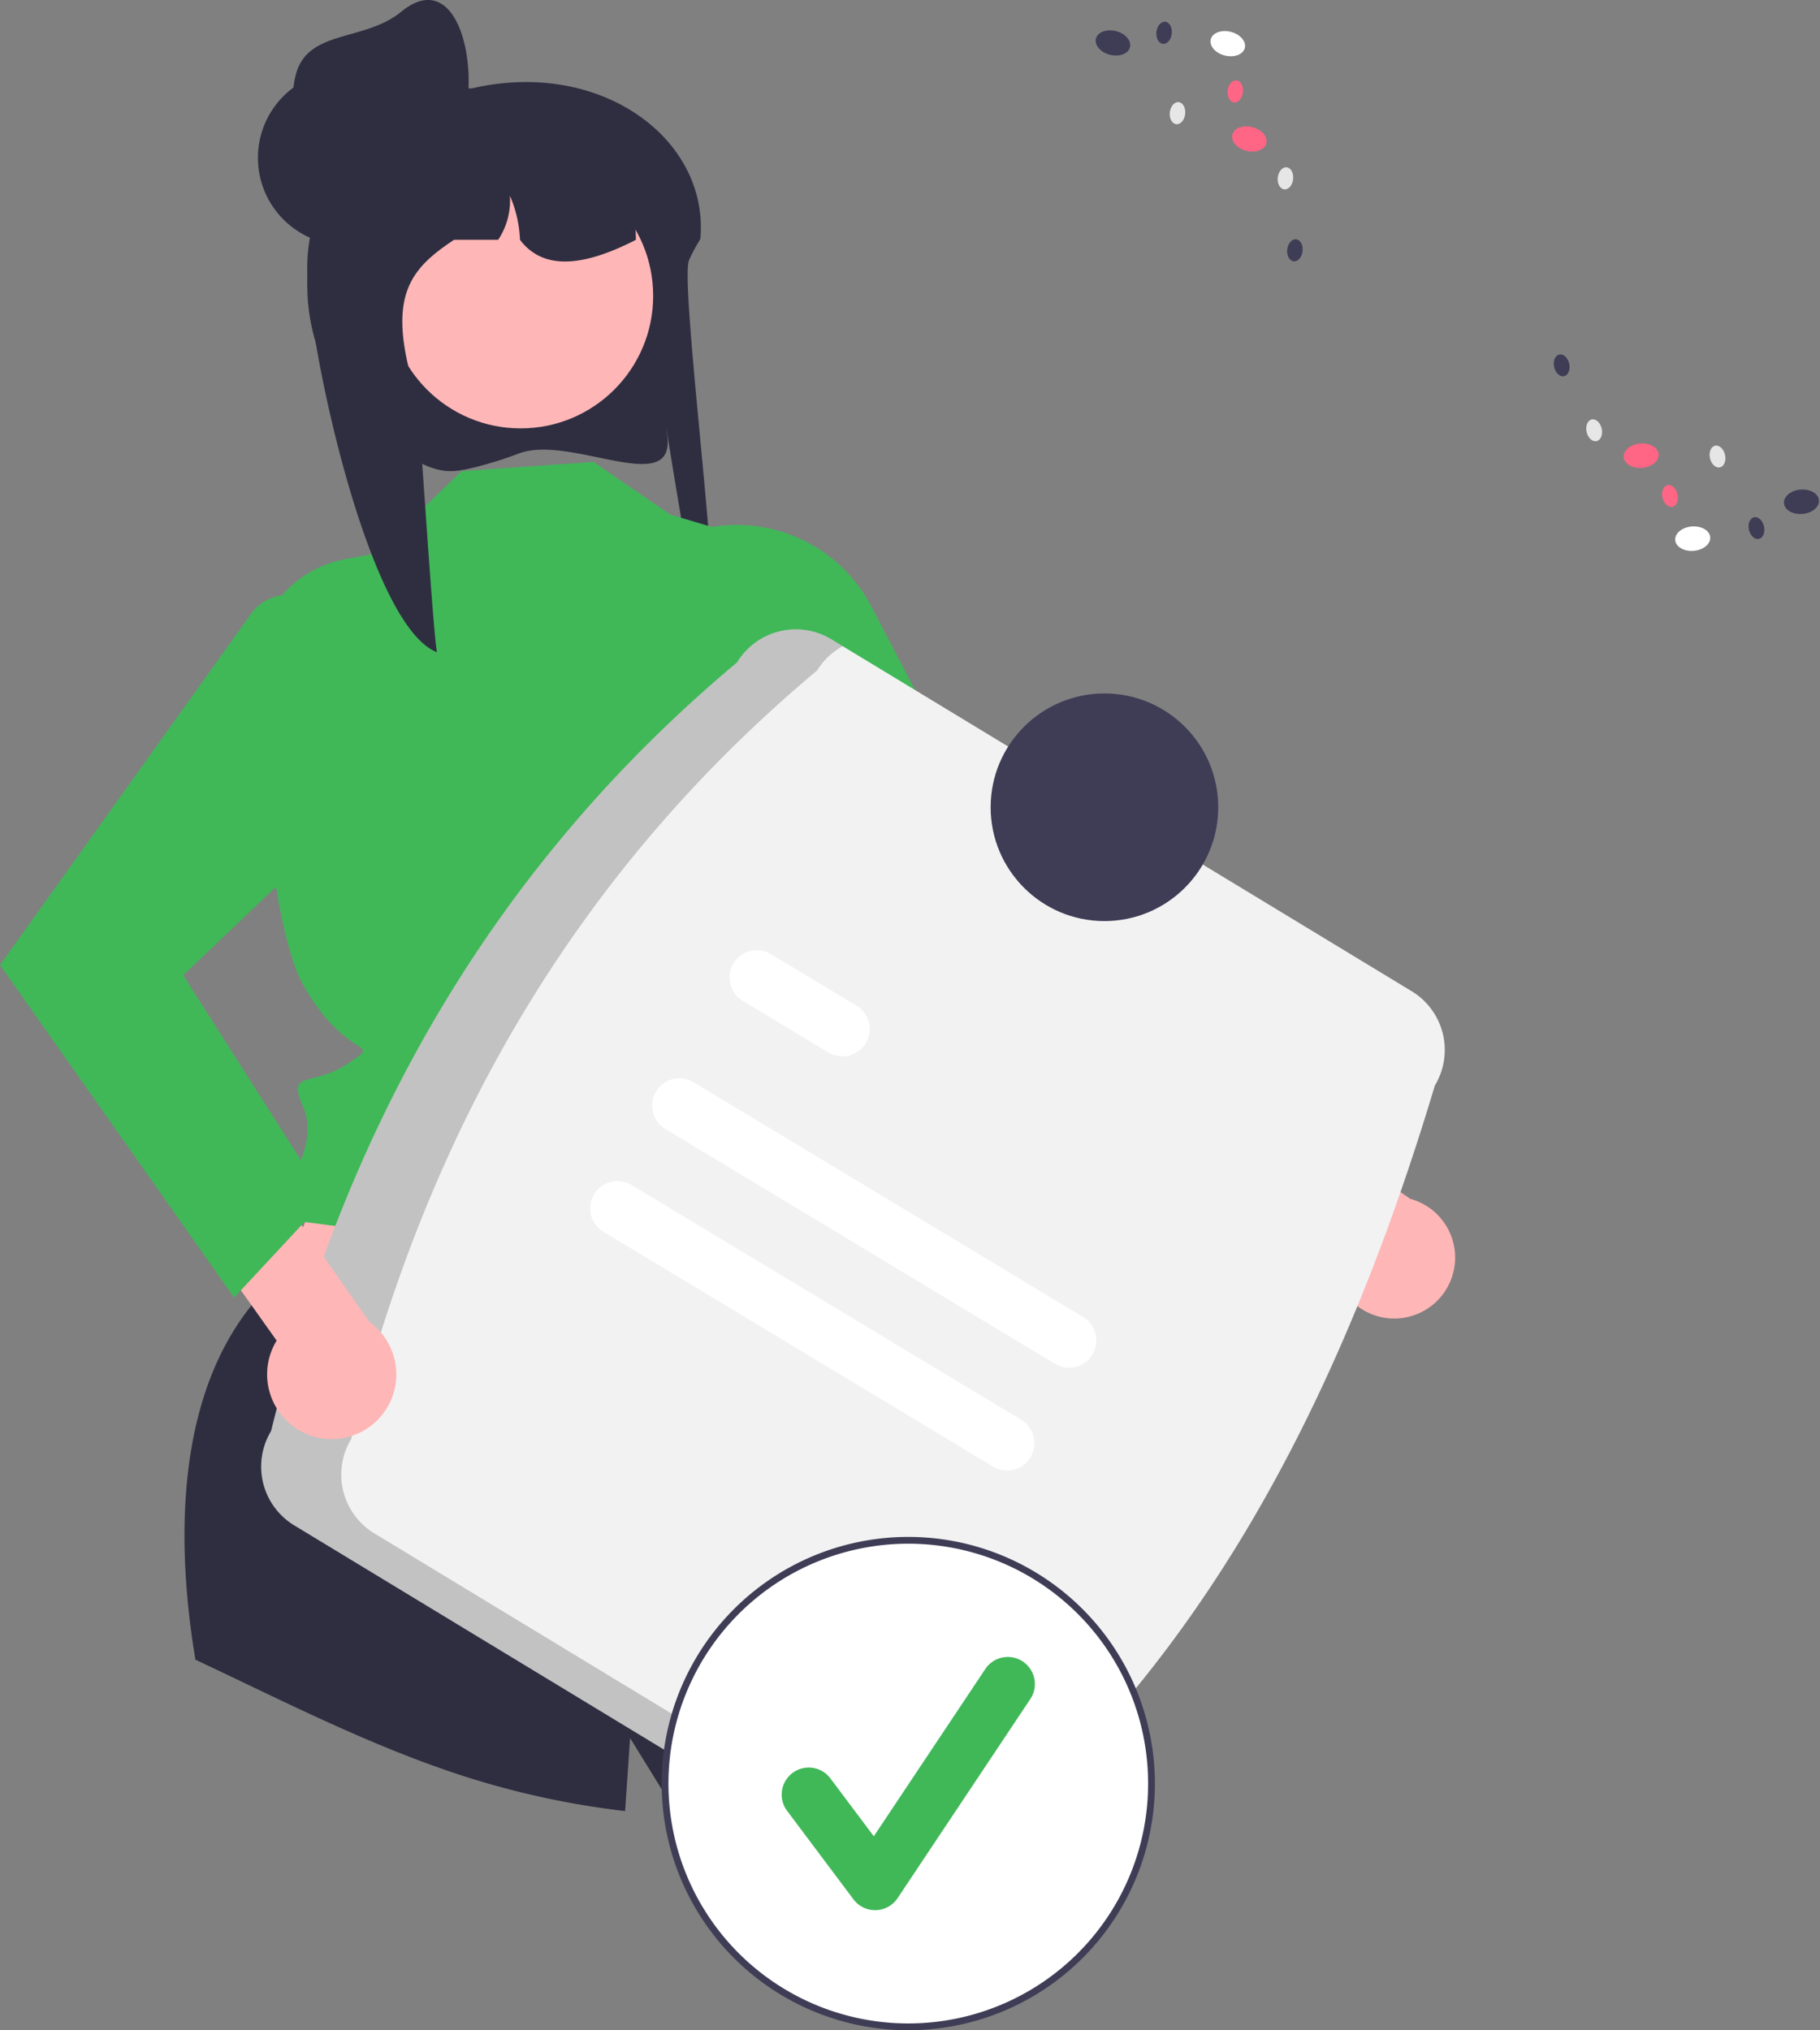 <svg xmlns="http://www.w3.org/2000/svg" width="477.633" height="532.716" viewBox="0 0 477.633 532.716">
  <rect x="0" y="0" width="477.633" height="532.716" fill="#808080" stroke="none"/>
  <g id="Group_307" data-name="Group 307" transform="translate(-813 -2743.018)">
    <path id="Path_85" data-name="Path 85" d="M458.987,307.5a101.706,101.706,0,0,1-11.182,3.536c-5.009,1.221-7.837,1.787-12.672-.09-.17-.066-.332-.131-.485-.2a51.359,51.359,0,0,1-31.258-46.568c-.024-.342-.024-.7-.024-1.051a50.024,50.024,0,0,1,.242-5.054,51.1,51.1,0,0,1,1.1-6.8l-.048-.009a18.676,18.676,0,0,1-4.921-14.994,24.782,24.782,0,0,1,11.2-18.533A39.208,39.208,0,0,1,427.206,212a41.252,41.252,0,0,1,4.679-.271h14.691a63.459,63.459,0,0,1,9.222-1.454h.024c29.567-2.452,52.884,17.149,50.709,41-.016.026-.04.053-.056.079-.628,1.025-1.184,2-1.675,2.925-.475.867-.878,1.7-1.224,2.487-2.7,6.1,10.124,100.673,5.525,102.109-2.617.815-13.168-69.563-11.276-56.18C500.209,319.482,472.608,302.463,458.987,307.5Z" transform="translate(490.264 2554.479)" fill="#2f2e41"/>
    <path id="Path_86" data-name="Path 86" d="M189.681,394.119l40.985,87.315L73.005,465.466l32.911-83.821Z" transform="translate(804.11 2638.826)" fill="#ffb6b6"/>
    <path id="Path_87" data-name="Path 87" d="M582.3,692.316a229.648,229.648,0,0,1-85.16,11.407L484.59,683.376s-.525,7.577-1.309,19.162a221.554,221.554,0,0,1-40.488-8.584c-25.03-7.827-48.493-19.955-72.276-31.138-4.817-28.717-6.625-73,20.008-98.775l143.35,26.268s23,17.2,16.847,23.365-7.105,5.2-3.063,9.243,12.778,9.448,12.867,12.982C560.561,637.279,570.365,662.308,582.3,692.316Z" transform="translate(493.77 2515.693)" fill="#2f2e41"/>
    <path id="Path_88" data-name="Path 88" d="M477.252,322.007l-34.633,2.416-22.385,21.63-7.84,1.4a29.228,29.228,0,0,0-24.047,30.493c1.613,27.32,5.223,68.142,12.77,81.386,11.7,20.536,21.366,14.093,11.7,20.536s-16.154,1.38-11.7,11.563-6.018,23.244-6.018,23.244l-4.168,4.168,4.421,1.812,140.862,18.329s-12.18-54.763-4.563-68.216,26.086-54.117,9.6-70.029l-16.117-56.715-27.722-8.176Z" transform="translate(491.507 2542.214)" fill="#40b858"/>
    <path id="Path_89" data-name="Path 89" d="M713.644,563.954a16.011,16.011,0,0,1-15.209-19.06L632.36,500.145l7.884-21.32,78.09,53.723a15.988,15.988,0,0,1-4.69,31.406Z" transform="translate(464.764 2525.031)" fill="#ffb6b6"/>
    <path id="Path_90" data-name="Path 90" d="M512.868,343.383l-9.6,3.8,51.219,100.034,106.031,72.275L675.8,493.661l-80.712-69.716-32.314-61.972A39.771,39.771,0,0,0,512.868,343.383Z" transform="translate(478.909 2540.178)" fill="#40b858"/>
    <circle id="Ellipse_17" data-name="Ellipse 17" cx="34.776" cy="34.776" r="34.776" transform="translate(914.864 2785.87)" fill="#ffb6b6"/>
    <path id="Path_91" data-name="Path 91" d="M489.614,252.371c-.58.306-1.152.588-1.732.87-.6.29-1.208.58-1.82.854-11.638,5.275-21.118,5.863-26.869-1.724a32.2,32.2,0,0,0-2.65-11.582,18.611,18.611,0,0,1-3.069,11.582H441.894c-11.928,7.917-18.049,15.19-9.77,41.181.54,1.707,4.236,62.371,5.292,67.035-18.057-6.927-33.634-80.469-34.029-99.848-.024-.314-.024-.644-.024-.966a42.349,42.349,0,0,1,.242-4.647,43.5,43.5,0,0,1,1.1-6.25l-.048-.008a16.322,16.322,0,0,1-4.921-13.789,39.769,39.769,0,0,1,11.05-9.907,70.516,70.516,0,0,1,12.1-4.542c.1-.024.193-.048.3-.072,1.273-.346,2.577-.66,3.882-.934a72.893,72.893,0,0,1,8.143-1.232c.2-.008.394-.024.572-.024a6.1,6.1,0,0,1,3.109.854c.008,0,.008.008.024.008a6.135,6.135,0,0,1,2.988,5.219h12.9c.475,0,.951.016,1.426.04,17.969.717,32.41,8.4,33.336,26.063C489.6,251.163,489.614,251.759,489.614,252.371Z" transform="translate(490.268 2553.569)" fill="#2f2e41"/>
    <circle id="Ellipse_18" data-name="Ellipse 18" cx="22.911" cy="22.911" r="22.911" transform="translate(880.688 2761.517)" fill="#2f2e41"/>
    <path id="Path_92" data-name="Path 92" d="M444.787,216.7c-2.6,12.383-15.445,19.789-27.73,16.759a22.911,22.911,0,0,1-16.759-27.73c3.029-12.285,17.939-8.744,27.73-16.759C441.878,177.634,448.3,200,444.787,216.7Z" transform="translate(490.266 2557.128)" fill="#2f2e41"/>
    <path id="Path_93" data-name="Path 93" d="M392.855,581.711c19.527-79.629,58.216-148.071,122.292-201.694a18.027,18.027,0,0,1,24.734-6.062L692.2,466.312a18.028,18.028,0,0,1,6.062,24.734C673.81,572.753,637.179,643.654,575.974,692.74a18.027,18.027,0,0,1-24.733,6.062L398.917,606.444a18.027,18.027,0,0,1-6.062-24.734Z" transform="translate(491.293 2536.806)" fill="#f2f2f2"/>
    <path id="Path_94" data-name="Path 94" d="M419.93,608.547a18.027,18.027,0,0,1-6.062-24.733c19.526-79.629,58.216-148.071,122.292-201.695a17.794,17.794,0,0,1,6.719-6.346l-3-1.817a18.028,18.028,0,0,0-24.734,6.061C451.072,433.64,412.382,502.082,392.856,581.711a18.027,18.027,0,0,0,6.062,24.733L551.241,698.8a17.947,17.947,0,0,0,18.015.285Z" transform="translate(491.293 2536.807)" opacity="0.2" style="isolation: isolate"/>
    <path id="Path_95" data-name="Path 95" d="M611.192,578.554,508.945,516.947a7.162,7.162,0,0,1,7.393-12.27l102.247,61.608a7.162,7.162,0,0,1-7.393,12.27Z" transform="translate(478.667 2522.31)" fill="#fff"/>
    <path id="Path_96" data-name="Path 96" d="M554.2,492.715l-22.494-13.554a7.163,7.163,0,0,1,7.355-12.293l.038.023L561.6,480.446a7.162,7.162,0,1,1-7.393,12.27Z" transform="translate(476.175 2526.451)" fill="#fff"/>
    <path id="Path_97" data-name="Path 97" d="M592.941,608.843,490.694,547.235a7.162,7.162,0,1,1,7.378-12.279l.015.009,102.247,61.608a7.162,7.162,0,1,1-7.393,12.27Z" transform="translate(480.668 2518.992)" fill="#fff"/>
    <circle id="Ellipse_19" data-name="Ellipse 19" cx="29.864" cy="29.864" r="29.864" transform="translate(1072.98 2924.974)" fill="#3f3d56"/>
    <circle id="Ellipse_20" data-name="Ellipse 20" cx="63.83" cy="63.83" r="63.83" transform="translate(987.535 3147.182)" fill="#fff"/>
    <path id="Path_98" data-name="Path 98" d="M573.006,768.231a64.721,64.721,0,1,1,64.72-64.721A64.72,64.72,0,0,1,573.006,768.231Zm0-127.661a62.94,62.94,0,1,0,62.94,62.94A62.94,62.94,0,0,0,573.006,640.57Z" transform="translate(478.36 2507.503)" fill="#3f3d56"/>
    <path id="Path_99" data-name="Path 99" d="M568.175,740.606a7.1,7.1,0,0,1-5.68-2.84l-17.414-23.219a7.1,7.1,0,0,1,11.36-8.52l11.393,15.189,29.261-43.89a7.1,7.1,0,0,1,11.816,7.877l-34.828,52.242a7.1,7.1,0,0,1-5.711,3.16Z" transform="translate(474.483 2503.626)" fill="#40b858"/>
    <ellipse id="Ellipse_21" data-name="Ellipse 21" cx="4.609" cy="3.207" rx="4.609" ry="3.207" transform="translate(1252.363 2881.554) rotate(-4.887)" fill="#fff"/>
    <ellipse id="Ellipse_22" data-name="Ellipse 22" cx="4.609" cy="3.207" rx="4.609" ry="3.207" transform="translate(1280.902 2871.874) rotate(-4.887)" fill="#3f3d56"/>
    <ellipse id="Ellipse_23" data-name="Ellipse 23" cx="4.609" cy="3.207" rx="4.609" ry="3.207" transform="translate(1238.836 2859.781) rotate(-4.887)" fill="#ff6584"/>
    <ellipse id="Ellipse_24" data-name="Ellipse 24" cx="2.027" cy="2.913" rx="2.027" ry="2.913" transform="translate(1228.745 2853.527) rotate(-12.732)" fill="#e6e6e6"/>
    <ellipse id="Ellipse_25" data-name="Ellipse 25" cx="2.027" cy="2.913" rx="2.027" ry="2.913" transform="translate(1220.222 2836.494) rotate(-12.732)" fill="#3f3d56"/>
    <ellipse id="Ellipse_26" data-name="Ellipse 26" cx="2.027" cy="2.913" rx="2.027" ry="2.913" transform="translate(1261.114 2860.414) rotate(-12.732)" fill="#e6e6e6"/>
    <ellipse id="Ellipse_27" data-name="Ellipse 27" cx="2.027" cy="2.913" rx="2.027" ry="2.913" transform="translate(1248.649 2870.762) rotate(-12.732)" fill="#ff6584"/>
    <ellipse id="Ellipse_28" data-name="Ellipse 28" cx="2.027" cy="2.913" rx="2.027" ry="2.913" transform="translate(1271.342 2879.19) rotate(-12.732)" fill="#3f3d56"/>
    <ellipse id="Ellipse_29" data-name="Ellipse 29" cx="3.207" cy="4.609" rx="3.207" ry="4.609" transform="translate(1129.958 2756.454) rotate(-75.779)" fill="#fff"/>
    <ellipse id="Ellipse_30" data-name="Ellipse 30" cx="3.207" cy="4.609" rx="3.207" ry="4.609" transform="translate(1099.823 2756.26) rotate(-75.779)" fill="#3f3d56"/>
    <ellipse id="Ellipse_31" data-name="Ellipse 31" cx="3.207" cy="4.609" rx="3.207" ry="4.609" transform="translate(1135.613 2781.456) rotate(-75.779)" fill="#ff6584"/>
    <ellipse id="Ellipse_32" data-name="Ellipse 32" cx="2.913" cy="2.027" rx="2.913" ry="2.027" transform="translate(1148.011 2792.484) rotate(-83.624)" fill="#e6e6e6"/>
    <ellipse id="Ellipse_33" data-name="Ellipse 33" cx="2.913" cy="2.027" rx="2.913" ry="2.027" transform="translate(1150.49 2811.368) rotate(-83.624)" fill="#3f3d56"/>
    <ellipse id="Ellipse_34" data-name="Ellipse 34" cx="2.913" cy="2.027" rx="2.913" ry="2.027" transform="translate(1119.68 2775.382) rotate(-83.624)" fill="#e6e6e6"/>
    <ellipse id="Ellipse_35" data-name="Ellipse 35" cx="2.913" cy="2.027" rx="2.913" ry="2.027" transform="translate(1134.846 2769.683) rotate(-83.624)" fill="#ff6584"/>
    <ellipse id="Ellipse_36" data-name="Ellipse 36" cx="2.913" cy="2.027" rx="2.913" ry="2.027" transform="translate(1116.163 2754.292) rotate(-83.624)" fill="#3f3d56"/>
    <path id="Path_101" data-name="Path 101" d="M396.814,594.784a16.983,16.983,0,0,1-8.045-24.581L339.7,501.23l15.741-18.263,57.679,82.347a16.959,16.959,0,0,1-16.308,29.47Z" transform="translate(496.832 2524.577)" fill="#ffb6b6"/>
    <path id="Path_102" data-name="Path 102" d="M395.046,362.867h0a12.11,12.11,0,0,0-15.477,2.725l-66.3,92.719,61.439,87.262,24.042-25.822-37.4-58.768,49.7-47.322a39.771,39.771,0,0,0-16.012-50.793Z" transform="translate(499.728 2537.92)" fill="#40b858"/>
  </g>
</svg>
